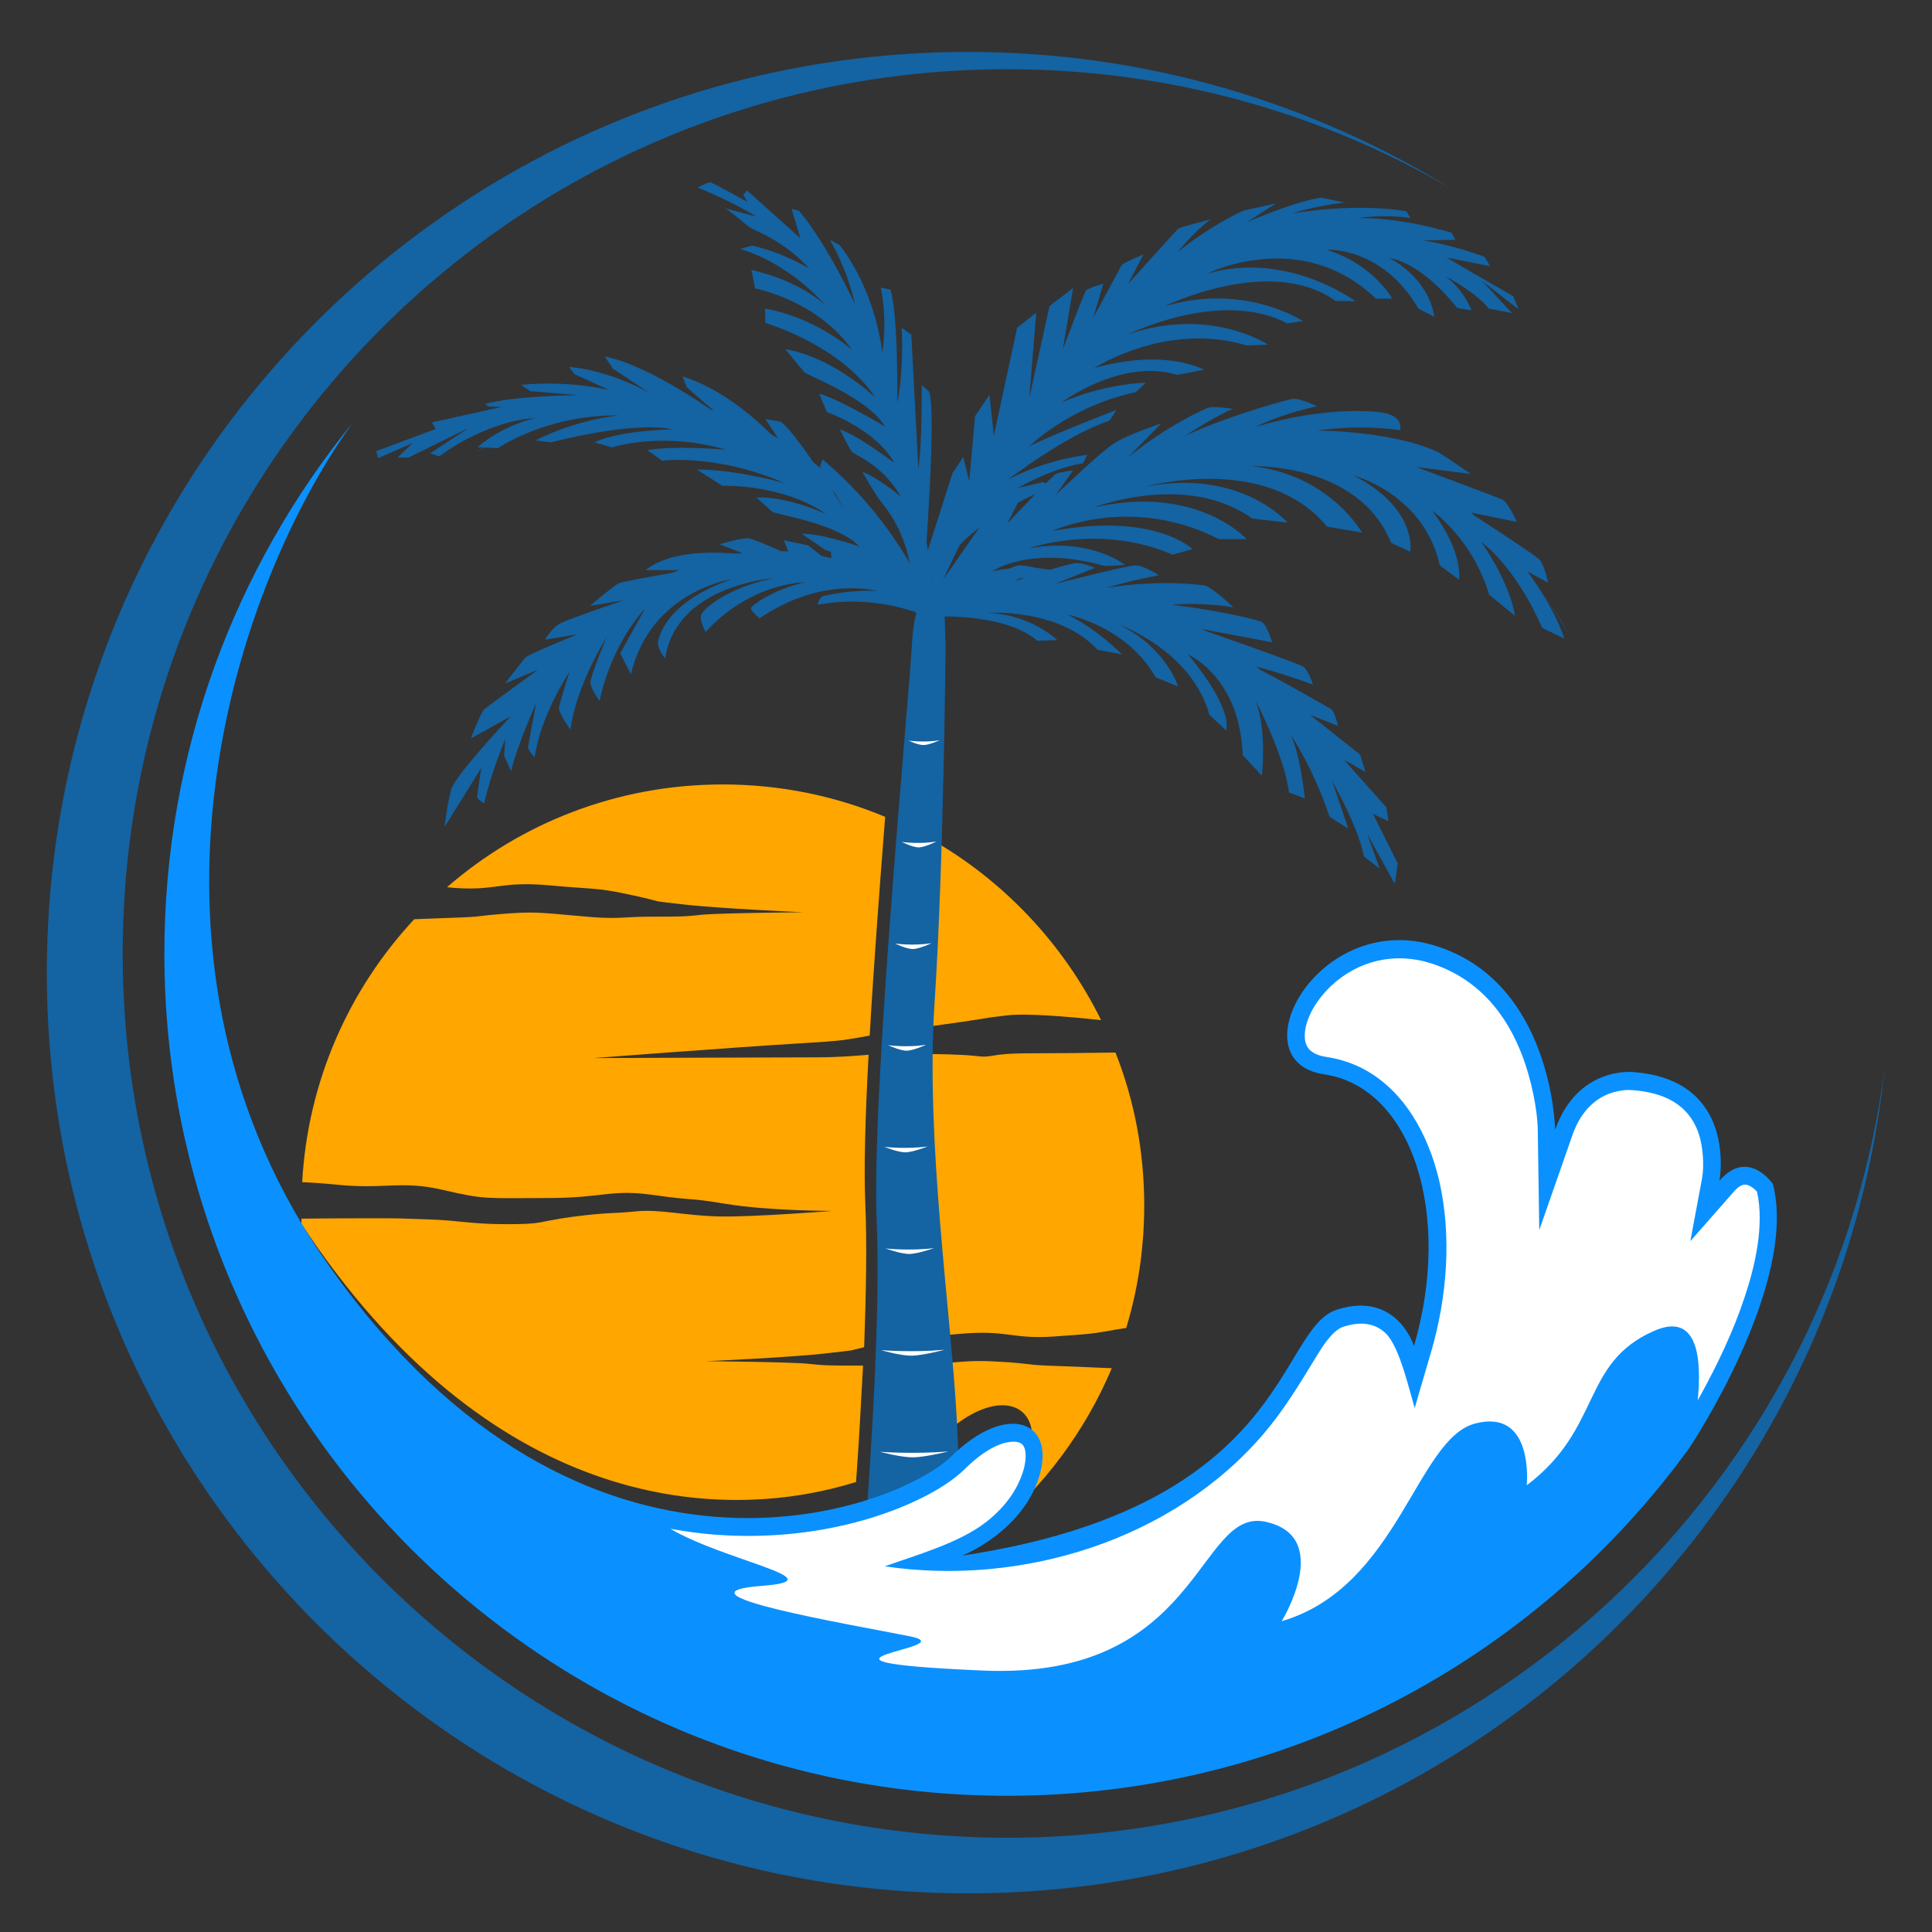 <svg xmlns="http://www.w3.org/2000/svg" xmlns:xlink="http://www.w3.org/1999/xlink" width="500" zoomAndPan="magnify" viewBox="0 0 375 375" height="500" preserveAspectRatio="xMidYMid meet" version="1.0"><rect x="0" y="0" width="375" height="375" fill="#333333" stroke="none"/><defs><clipPath id="cc240b50cf"><path d="M 9 10 L 365.938 10 L 365.938 367.5 L 9 367.5 Z M 9 10 " clip-rule="nonzero"/></clipPath></defs><path fill="#ffa600" d="M 167.949 233.539 C 167.664 226.82 167.949 216.453 168.594 204.73 C 165.875 204.945 162.656 205.23 158.363 205.23 C 150.641 205.23 115.16 205.375 115.16 205.375 C 115.16 205.375 143.199 203.23 155.215 202.516 C 163.801 202.016 163.871 201.871 168.805 201.012 C 169.594 187.359 170.738 172.133 171.812 158.551 C 162.082 154.477 151.426 152.262 140.266 152.262 C 119.812 152.262 101.07 159.766 86.766 172.207 L 88.266 172.348 C 96.492 172.922 97.137 170.988 106.648 171.848 C 116.09 172.707 115.59 172.207 122.816 173.777 C 130.039 175.352 124.961 174.637 132.113 175.492 C 139.266 176.352 155.934 177.066 155.934 177.066 C 155.934 177.066 139.266 177.211 136.117 177.566 C 132.973 177.926 131.543 177.926 126.105 177.926 C 120.668 177.926 120.168 178.566 112.23 177.781 C 104.289 177.066 103.289 176.922 97.137 177.422 C 90.984 177.926 94.992 177.926 83.977 178.281 C 82.688 178.352 81.473 178.352 80.398 178.426 C 67.812 191.934 59.727 209.805 58.656 229.465 C 60.516 229.535 62.59 229.68 64.879 229.895 C 74.676 230.965 77.68 229.035 85.98 230.965 C 94.277 232.895 94.277 232.539 105.934 232.539 C 117.594 232.539 118.379 230.75 126.965 231.965 C 135.547 233.18 132.758 232.324 140.984 233.684 C 149.207 235.039 161.512 235.039 161.512 235.039 C 161.512 235.039 146.277 236.254 139.625 236.113 C 132.973 235.969 128.25 234.684 123.531 235.113 C 118.809 235.613 118.238 235.254 111.086 236.184 C 103.934 237.184 105.648 237.613 98.426 237.613 C 91.199 237.613 89.484 236.898 83.117 236.684 C 76.75 236.469 78.184 236.469 72.816 236.469 C 70.172 236.469 64.02 236.469 58.512 236.543 C 58.512 236.898 58.512 237.184 58.512 237.543 C 59.586 239.188 60.656 240.758 61.801 242.402 C 98.926 294.801 142.27 295.156 166.16 287.652 C 166.66 280.934 167.09 273.07 167.52 265.062 C 167.305 265.062 167.02 265.062 166.805 265.062 C 161.367 265.062 159.938 265.062 156.789 264.707 C 153.645 264.348 136.977 264.207 136.977 264.207 C 136.977 264.207 153.645 263.492 160.797 262.633 C 166.945 261.918 164.016 262.348 167.734 261.488 C 168.09 251.266 168.305 241.332 167.949 233.539 Z M 183.039 264.633 C 183.254 267.492 183.469 270.211 183.613 272.785 C 183.684 274.57 183.754 276.285 183.898 277.859 C 194.199 268.781 202.852 272.641 199.707 283.004 C 196.559 293.227 186.043 297.875 184.828 298.305 C 187.477 297.875 190.051 297.445 192.48 296.945 C 202.566 288.582 210.648 277.789 215.801 265.562 C 214.082 265.492 211.867 265.422 209.004 265.277 C 197.988 264.922 201.996 264.922 195.844 264.418 C 190.266 264.062 188.906 264.062 183.039 264.633 Z M 178.82 204.586 C 178.891 223.102 181.109 242.902 182.539 259.203 C 183.543 259.129 184.758 259.059 186.188 258.914 C 195.629 258.059 196.344 259.988 204.57 259.414 C 212.797 258.844 212.152 258.844 216.656 258.059 C 217.301 257.984 217.875 257.844 218.59 257.773 C 220.879 250.266 222.094 242.262 222.094 233.969 C 222.094 223.531 220.164 213.523 216.516 204.301 C 211.223 204.375 205 204.445 200.062 204.445 C 191.266 204.445 193.27 205.445 189.191 204.945 C 186.473 204.66 182.398 204.586 178.82 204.586 Z M 179.18 191.078 C 178.965 193.793 178.891 196.652 178.82 199.441 C 194.199 197.367 189.262 197.797 195.484 197.082 C 199.133 196.652 207.215 197.297 213.727 198.012 C 206.43 183.215 194.77 170.848 180.465 162.77 C 180.18 172.492 179.75 182.5 179.18 191.078 Z M 179.18 191.078 " fill-opacity="1" fill-rule="evenodd"/><path fill="#1463a3" d="M 166.875 310.457 C 166.875 310.457 171.238 262.203 170.164 237.184 C 169.094 212.164 176.316 137.391 177.031 124.668 C 177.746 111.945 183.184 114.16 183.184 114.16 L 183.543 125.383 C 183.543 125.383 183.184 167.488 181.395 194.723 C 179.605 221.957 184.688 254.984 185.758 276.359 C 186.832 297.805 187.188 309.383 187.188 309.383 C 187.188 309.383 174.816 315.531 166.875 310.457 Z M 166.875 310.457 " fill-opacity="1" fill-rule="evenodd"/><path fill="#1463a3" d="M 179.68 115.875 C 179.68 115.875 224.238 0 293.406 59.047 C 293.406 59.047 266.582 32.523 234.324 48.25 C 202.066 63.977 180.324 118.879 180.324 118.879 Z M 179.68 115.875 " fill-opacity="1" fill-rule="evenodd"/><path fill="#1463a3" d="M 177.82 118.809 C 177.82 118.809 252.922 37.957 304.492 122.953 C 304.492 122.953 260.863 40.961 178.965 120.664 L 178.176 119.594 Z M 177.82 118.809 " fill-opacity="1" fill-rule="evenodd"/><path fill="#1463a3" d="M 180.965 121.738 C 180.965 121.738 150.926 55.328 92.129 87.926 C 111.656 75.559 151.355 64.191 182.684 120.449 L 182.254 121.164 Z M 180.965 121.738 " fill-opacity="1" fill-rule="evenodd"/><path fill="#1463a3" d="M 181.469 118.305 C 181.469 118.305 131.613 74.414 86.836 159.125 C 86.836 159.125 125.391 80.848 179.965 119.734 L 181.254 119.309 Z M 181.469 118.305 " fill-opacity="1" fill-rule="evenodd"/><path fill="#1463a3" d="M 137.477 36.602 C 137.477 36.602 172.598 43.176 178.965 120.738 L 181.609 120.379 C 181.609 120.379 178.176 49.539 137.477 36.602 Z M 137.477 36.602 " fill-opacity="1" fill-rule="evenodd"/><path fill="#1463a3" d="M 178.965 120.738 C 178.965 120.738 238.902 96.574 268.871 167.203 C 268.871 167.203 248.059 97.148 177.82 118.809 L 178.176 119.664 Z M 178.965 120.738 " fill-opacity="1" fill-rule="evenodd"/><path fill="#1463a3" d="M 180.965 112.801 C 180.965 112.801 185.902 101.652 204.141 94.574 L 202.496 93.574 L 197.559 94.715 C 197.559 94.715 204.141 90.855 210.219 89.926 L 211.078 88.281 C 211.078 88.281 203.281 89.07 195.699 93.074 C 195.699 93.074 206.789 84.496 215.371 81.637 L 216.73 79.562 C 216.73 79.562 203.855 84.496 199.777 86.641 C 199.777 86.641 207.719 78.777 220.449 76.129 L 222.379 74.273 C 222.379 74.273 214.156 74.488 206.07 78.133 C 206.07 78.133 217.59 69.41 228.531 72.77 L 233.68 71.77 C 233.68 71.77 226.457 67.551 212.438 71.414 C 212.438 71.414 226.387 62.336 241.977 67.051 L 246.129 66.91 C 246.129 66.91 235.039 59.402 218.945 64.906 C 218.945 64.906 236.898 55.973 249.848 62.762 L 252.922 62.336 C 252.922 62.336 241.551 54.758 225.957 59.477 C 225.957 59.477 246.555 49.324 259.215 58.402 L 263.078 58.473 C 263.078 58.473 249.918 48.609 234.324 53.113 C 234.324 53.113 252.422 43.961 267.086 57.973 L 270.23 57.973 C 270.23 57.973 266.727 51.398 257.5 48.465 C 257.5 48.465 268.301 47.824 275.309 59.902 L 278.387 61.477 C 278.387 61.477 277.887 54.613 269.73 50.109 C 269.73 50.109 275.453 50.539 282.82 59.762 L 285.609 60.262 C 285.609 60.262 284.324 56.402 280.531 53.613 C 280.531 53.613 286.469 56.688 288.973 59.902 L 293.477 60.762 L 287.613 54.473 L 294.766 60.047 L 293.691 57.473 L 280.676 49.969 L 289.258 51.684 L 288.113 49.824 C 288.113 49.824 281.531 47.395 276.238 46.68 L 282.461 46.535 L 281.746 45.18 C 281.746 45.18 272.594 42.246 263.723 42.32 C 263.723 42.32 268.371 41.531 273.734 42.32 L 273.02 41.031 C 273.02 41.031 264.652 39.246 250.992 41.391 C 250.992 41.391 254.852 40.031 260.934 39.316 L 256.57 38.387 C 256.57 38.387 253.281 38.387 242.051 43.105 L 247.699 39.461 L 241.336 40.891 C 241.336 40.891 235.754 43.246 228.602 48.895 C 228.602 48.895 231.965 44.75 234.969 42.605 C 234.969 42.605 229.031 44.035 228.602 44.465 C 228.172 44.891 218.945 55.113 218.945 55.113 L 221.949 49.395 C 221.949 49.395 217.875 51.039 217.66 51.539 C 217.445 52.039 212.223 61.621 212.223 61.621 L 214.156 55.043 C 214.156 55.043 211.223 55.902 210.793 56.402 C 210.363 56.973 206.285 67.84 206.285 67.84 L 208.289 55.902 L 203.711 59.402 L 199.777 77.273 L 201.137 60.691 L 197.418 63.621 L 192.91 84.566 L 192.055 76.633 L 189.262 80.777 L 188.117 93.43 L 186.973 88.711 L 184.898 91.785 L 179.465 108.801 Z M 180.965 112.801 " fill-opacity="1" fill-rule="evenodd"/><path fill="#1463a3" d="M 180.68 117.949 C 180.68 117.949 175.746 102.793 159.652 89.141 L 159.152 90.641 L 163.871 98.863 C 163.871 98.863 154.43 83.707 151.496 81.848 L 148.566 81.348 L 152.57 87.426 C 152.57 87.426 143.699 76.559 132.473 73.059 L 133.328 75.203 L 139.84 80.848 C 139.84 80.848 126.676 71.055 117.379 69.195 L 118.953 71.555 L 126.176 76.344 C 126.176 76.344 119.023 72.055 110.441 71.199 L 111.512 72.629 L 118.238 75.703 C 118.238 75.703 110.582 73.773 101.141 74.699 L 102.93 75.918 L 112.23 76.703 C 112.23 76.703 99.996 76.773 94.062 78.418 L 94.918 78.918 L 97.352 78.988 L 83.832 81.992 L 84.547 83.277 L 73.031 87.566 L 73.391 88.926 L 80.113 85.996 L 77.18 88.785 L 79.184 88.855 L 90.984 83.066 L 83.477 87.996 L 85.262 88.57 C 85.262 88.57 93.988 81.777 104.004 81.133 C 104.004 81.133 97.996 82.277 92.703 86.781 L 96.637 86.996 C 96.637 86.996 106.008 80.492 120.023 80.633 C 120.023 80.633 111.871 81.422 103.934 85.496 L 107.008 85.852 C 107.008 85.852 122.742 81.637 130.609 83.352 C 130.609 83.352 120.668 83.422 115.375 85.852 L 118.738 86.852 C 118.738 86.852 128.465 83.637 140.84 87.281 C 140.84 87.281 131.543 86.426 125.605 87.355 L 128.535 89.426 C 128.535 89.426 138.98 87.996 152.355 93.789 C 152.355 93.789 142.629 91.07 135.262 91.141 L 140.195 94.289 C 140.195 94.289 151.855 93.859 160.367 99.793 C 160.367 99.793 152.926 96.289 146.848 96.574 C 146.848 96.574 149.422 98.934 149.922 99.363 C 150.426 99.793 162.797 101.652 166.805 106.082 C 166.805 106.082 159.793 103.582 155.574 103.582 C 155.574 103.582 159.578 106.297 160.152 106.727 C 160.723 107.156 171.812 109.086 177.031 116.59 L 178.461 117.734 L 180.395 118.379 Z M 180.68 117.949 " fill-opacity="1" fill-rule="evenodd"/><path fill="#1463a3" d="M 179.18 114.375 C 179.18 114.375 182.039 78.562 180.25 75.918 L 178.891 74.699 C 178.891 74.699 179.035 85.996 178.25 90.93 L 176.891 64.98 L 175.031 63.621 C 175.031 63.621 175.457 71.84 174.172 78.133 C 174.172 78.133 174.387 60.906 172.812 56.188 L 170.953 55.828 C 170.953 55.828 172.312 61.406 171.238 68.48 C 171.238 68.48 170.309 57.188 163.012 47.609 L 161.082 46.535 C 161.082 46.535 164.371 51.969 165.945 59.047 C 165.945 59.047 160.508 47.25 155.074 40.891 L 153.645 40.531 L 155.359 46.25 L 144.988 36.957 L 144.273 37.816 L 145.059 39.172 C 145.059 39.172 138.191 35.383 137.836 35.383 C 137.406 35.383 135.402 36.387 135.402 36.387 C 135.402 36.387 142.129 39.102 146.777 42.031 C 146.777 42.031 139.766 40.176 140.555 40.387 C 141.41 40.602 144.844 43.676 145.559 44.176 C 146.277 44.676 152.07 46.609 157.078 52.113 C 157.078 52.113 151.711 48.895 145.988 47.68 L 143.629 48.324 C 143.629 48.324 152.285 50.395 160.293 59.332 C 160.293 59.332 155.504 54.543 145.848 52.398 L 146.562 55.973 C 146.562 55.973 158.723 58.332 165.375 67.91 C 165.375 67.91 158.363 61.621 148.492 59.902 L 148.566 62.691 C 148.566 62.691 163.086 66.91 169.879 77.133 C 169.879 77.133 161.727 69.34 152.426 67.766 C 152.426 67.766 155.504 71.555 156.074 72.199 C 156.648 72.914 168.52 77.203 171.738 82.777 C 171.738 82.777 162.941 77.488 159.008 76.418 L 160.508 79.992 C 160.508 79.992 169.949 83.277 173.598 89.855 C 173.598 89.855 166.305 84.352 163.012 83.352 C 163.012 83.352 164.871 87.141 165.375 87.711 C 165.875 88.355 171.238 90.07 174.887 96.434 C 174.887 96.434 170.453 92.715 167.375 91.57 C 167.375 91.57 169.738 95.719 170.668 96.934 C 171.598 98.219 176.176 103.008 177.031 112.516 L 178.176 112.875 Z M 179.18 114.375 " fill-opacity="1" fill-rule="evenodd"/><path fill="#1463a3" d="M 181.824 118.02 C 181.824 118.02 188.547 111.23 202.996 112.301 L 206.93 111.73 C 206.93 111.73 202.352 108.871 192.625 110.871 C 192.625 110.871 200.062 105.727 214.441 109.871 L 218.375 109.656 C 218.375 109.656 211.578 104.223 199.707 106.441 C 199.707 106.441 213.367 101.508 227.602 107.656 L 231.465 106.582 C 231.465 106.582 224.168 99.363 204.211 103.082 C 204.211 103.082 219.449 95.859 236.613 104.652 L 241.977 104.652 C 241.977 104.652 232.395 93.93 212.293 98.504 C 212.293 98.504 230.32 91.5 243.051 100.648 L 249.918 101.438 C 249.918 101.438 240.762 90.785 222.164 94.504 C 222.164 94.504 245.77 87.781 257.57 102.223 L 264.367 103.367 C 264.367 103.367 258.07 92.145 243.051 90.5 C 243.051 90.5 263.652 89.711 270.016 105.367 L 273.738 107.082 C 273.738 107.082 275.238 98.719 262.723 92.285 C 262.723 92.285 276.383 95.859 279.457 109.727 L 283.18 112.516 C 283.18 112.516 284.25 107.656 278.027 99.148 C 278.027 99.148 285.824 104.582 289.043 115.445 L 294.051 119.523 C 294.051 119.523 293.406 113.73 287.543 105.227 C 287.543 105.227 293.977 109.656 299.344 121.879 L 303.633 123.953 C 303.633 123.953 302.133 118.594 296.48 110.945 L 300.488 113.09 C 300.488 113.09 299.773 109.727 298.914 108.727 C 297.984 107.656 285.18 99.434 285.18 99.434 L 294.406 101.293 C 294.406 101.293 292.691 97.363 291.547 96.934 C 290.402 96.434 274.879 90.641 274.879 90.641 L 285.465 92 C 285.465 92 281.176 88.996 279.531 87.996 C 277.887 86.996 270.16 83.852 255.781 83.566 C 255.781 83.566 263.148 82.277 271.734 83.492 C 271.734 83.492 272.664 80.707 268.156 80.062 C 263.723 79.418 254.352 79.633 243.766 82.852 C 243.766 82.852 247.699 80.633 255.641 78.848 C 255.641 78.848 252.137 77.203 250.918 77.418 C 249.703 77.633 239.402 80.348 230.035 84.566 C 230.035 84.566 235.969 80.707 239.332 79.348 C 239.332 79.348 235.828 78.848 234.824 79.062 C 233.754 79.277 225.887 83.066 218.945 88.785 L 225.383 82.207 C 225.383 82.207 218.945 84.281 216.23 86.066 C 213.512 87.781 204.926 96.074 204.926 96.074 L 208.289 91.285 C 208.289 91.285 205.645 91.645 204.926 92 C 204.211 92.359 195.484 101.652 195.484 101.652 L 198.488 95.859 C 198.488 95.859 193.41 97.789 192.984 98.363 C 192.195 99.219 180.75 115.875 180.75 115.875 Z M 181.824 118.02 " fill-opacity="1" fill-rule="evenodd"/><path fill="#1463a3" d="M 179.965 119.734 C 179.965 119.734 194.629 118.594 201.352 124.383 L 205.215 124.238 C 205.215 124.238 200.207 119.309 191.766 118.949 C 191.766 118.949 205.57 118.02 213.012 126.098 L 217.801 127.027 C 217.801 127.027 212.652 121.879 207.215 119.309 C 207.215 119.309 218.59 121.453 224.312 131.461 L 228.676 133.246 C 228.676 133.246 226.312 125.598 217.16 121.238 C 217.16 121.238 231.25 126.168 234.754 138.75 L 237.973 141.754 C 237.973 141.754 239.762 138.105 230.605 127.027 C 230.605 127.027 240.691 131.387 241.191 146.543 L 244.91 150.547 C 244.91 150.547 245.984 142.254 243.766 136.105 C 243.766 136.105 249.273 146.613 250.203 153.832 L 253.281 154.977 C 253.281 154.977 252.277 145.328 250.277 142.254 C 250.277 142.254 254.711 148.543 258.07 158.551 L 261.719 160.84 L 258.574 151.617 C 258.574 151.617 263.652 160.48 264.723 166.199 L 267.801 168.633 L 265.367 161.84 L 270.73 171.562 L 271.305 167.629 L 266.512 157.98 L 269.516 159.41 L 269.086 156.691 L 260.863 147.473 L 265.012 149.832 L 264.008 146.473 L 254.281 138.75 L 259.719 140.895 C 259.719 140.895 259 138.035 258.43 137.68 C 257.859 137.32 248.273 131.816 242.695 129.027 C 242.695 129.027 250.203 131.102 254.852 132.891 C 254.852 132.891 254.066 130.172 252.922 129.387 C 251.707 128.602 232.535 121.953 232.535 121.953 L 246.914 124.668 C 246.914 124.668 245.914 121.238 244.91 120.738 C 243.84 120.238 237.113 118.594 227.531 117.379 C 227.531 117.379 232.609 116.805 239.402 117.879 C 239.402 117.879 234.969 113.66 233.609 113.59 C 232.25 113.516 225.672 112.445 214.727 114.09 C 214.727 114.09 219.734 112.586 224.957 111.66 C 224.957 111.66 221.949 109.727 220.449 109.727 C 218.945 109.727 204.855 113.301 204.855 113.301 L 212.508 110.23 C 212.508 110.23 210.648 109.301 208.934 109.301 C 207.289 109.301 196.918 112.801 196.918 112.801 L 201.352 110.301 C 201.352 110.301 199.348 109.727 197.773 109.727 C 196.273 109.727 179.895 118.234 179.895 118.234 Z M 179.965 119.734 " fill-opacity="1" fill-rule="evenodd"/><path fill="#1463a3" d="M 179.965 119.734 C 179.965 119.734 170.738 115.16 158.723 117.379 C 158.723 117.379 158.938 116.02 159.723 115.734 C 160.508 115.445 166.016 114.375 170.309 114.73 C 170.309 114.73 159.652 111.66 147.422 120.023 C 147.422 120.023 145.559 118.449 145.773 117.949 C 145.988 117.449 150.352 114.305 156.289 113.016 C 156.289 113.016 145.703 113.016 136.977 122.668 C 136.977 122.668 135.691 120.594 136.117 119.309 C 136.547 118.02 141.84 113.805 150.281 112.23 C 150.281 112.23 131.254 113.445 129.109 127.812 C 129.109 127.812 127.395 125.812 127.75 124.383 C 128.109 123.023 129.754 116.664 141.984 112.445 C 141.984 112.445 126.32 114.66 122.457 130.887 L 120.383 126.812 L 125.176 118.164 C 125.176 118.164 118.809 124.668 116.379 136.035 C 116.379 136.035 114.59 133.676 114.59 132.461 C 114.59 131.246 117.738 123.668 117.738 123.668 C 117.738 123.668 111.801 133.102 110.727 141.609 C 110.727 141.609 108.297 138.32 108.508 137.25 C 108.723 136.105 110.512 130.457 110.512 130.457 C 110.512 130.457 104.934 138.75 103.789 146.973 C 103.789 146.973 102.43 145.758 102.5 144.898 C 102.645 143.969 104.074 136.465 104.074 136.465 C 104.074 136.465 100.285 144.898 99.211 149.688 L 97.852 146.684 L 98.066 143.469 C 98.066 143.469 95.348 149.902 93.988 155.906 C 93.988 155.906 92.629 155.262 92.629 154.621 C 92.629 153.977 93.418 149.043 93.418 149.043 L 86.266 160.555 C 86.266 160.555 86.836 155.836 87.625 153.117 C 88.41 150.402 99.141 139.035 99.141 139.035 L 91.414 143.324 C 91.414 143.324 93.273 138.25 94.062 137.605 C 94.848 136.965 104.359 130.031 104.359 130.031 L 97.996 132.676 C 97.996 132.676 101.43 128.312 101.93 127.672 C 102.43 127.027 112.156 123.098 112.156 123.098 L 105.793 124.168 C 105.793 124.168 107.008 122.023 108.582 121.094 C 110.156 120.164 121.098 116.52 121.098 116.52 L 114.52 117.59 C 114.52 117.59 119.238 113.59 120.098 113.23 C 120.957 112.801 133.402 110.656 133.402 110.656 L 125.316 110.656 C 125.316 110.656 127.68 108.371 133.543 107.582 C 139.41 106.797 145.059 107.727 145.059 107.727 L 139.695 105.652 C 139.695 105.652 143.914 104.297 145.418 104.512 C 146.848 104.797 153.285 107.727 153.285 107.727 L 152.141 104.867 L 156.863 105.867 L 161.438 109.441 L 161.227 106.441 C 161.227 106.441 165.445 106.797 166.305 107.156 C 167.16 107.512 179.965 117.379 179.965 117.379 Z M 179.965 119.734 " fill-opacity="1" fill-rule="evenodd"/><path fill="#0a91ff" d="M 327.883 281.074 C 327.883 281.074 349.125 249.336 344.117 229.82 C 344.117 229.82 339.328 222.746 333.746 229.18 C 333.746 229.18 337.395 209.59 317.012 208.09 C 317.012 208.09 306.211 206.875 301.848 219.312 C 301.848 219.312 301.418 190.648 278.602 183.57 C 255.781 176.496 239.977 206.016 257 208.52 C 274.023 211.02 281.961 235.539 274.453 261.273 C 274.453 261.273 271.16 250.48 259.504 254.199 C 247.844 257.914 250.348 292.371 186.762 301.949 C 186.762 301.949 198.418 297.375 201.707 286.578 C 205 275.785 195.484 272.07 184.688 282.648 C 173.887 293.227 113.445 315.676 64.02 245.906 C 22.535 187.359 43.992 116.234 68.383 82.137 C 45.566 110.23 31.906 146.043 31.906 185.074 C 31.906 275.355 105.148 348.559 195.484 348.559 C 249.918 348.559 298.199 321.965 327.883 281.074 Z M 327.883 281.074 " fill-opacity="1" fill-rule="evenodd"/><path fill="#ffffff" d="M 321.016 258.344 C 329.672 254.484 330.312 263.992 329.527 271.781 C 329.742 271.426 329.887 271.141 330.098 270.781 C 333.391 264.777 336.465 258.344 338.609 251.84 C 340.684 245.691 342.473 237.828 341.043 231.324 C 340.613 230.824 339.969 230.32 339.469 230.109 C 338.184 229.535 337.18 230.535 336.395 231.465 L 328.098 240.902 L 330.387 228.605 C 330.816 226.031 330.527 222.531 329.742 220.102 C 327.738 214.168 322.73 212.023 316.797 211.594 L 316.652 211.594 C 315.223 211.449 313.363 211.879 312.074 212.379 C 308.5 213.879 306.352 216.953 305.137 220.527 L 298.77 238.758 L 298.484 219.457 C 298.414 215.023 297.125 209.379 295.625 205.301 C 292.406 196.582 286.684 189.789 277.598 186.93 C 270.66 184.785 263.652 186.43 258.359 191.363 C 256.426 193.223 254.641 195.582 253.781 198.152 C 253.281 199.656 252.922 201.656 253.707 203.086 C 254.426 204.445 256.07 204.945 257.5 205.16 C 259.859 205.516 262.148 206.23 264.293 207.305 C 272.594 211.523 277.242 220.312 279.316 229.035 C 281.82 239.828 280.891 251.695 277.812 262.273 L 274.594 273.285 C 273.449 269.496 271.66 261.488 269.016 258.844 C 266.656 256.555 263.652 256.555 260.648 257.559 C 258.5 258.273 256.285 261.988 255.211 263.777 C 252.062 268.922 249.273 273.57 245.34 278.215 C 227.672 298.945 198.348 307.953 171.738 304.023 C 177.746 301.879 186.043 299.52 191.195 295.586 C 194.555 293.012 197.273 289.727 198.562 285.652 C 198.992 284.363 199.562 281.363 198.348 280.289 C 197.488 279.574 195.914 279.859 194.984 280.074 C 192.125 280.859 189.336 283.078 187.262 285.148 C 182.898 289.438 175.172 292.727 169.449 294.516 C 159.578 297.59 149.066 298.66 138.766 297.875 C 135.832 297.66 132.898 297.23 130.109 296.73 C 140.625 302.949 162.727 306.668 147.922 307.812 C 129.039 309.242 165.16 315.316 176.602 317.605 C 188.047 319.891 148.352 322.395 190.766 324.254 C 233.18 326.109 232.324 292.512 245.625 295.371 C 258.93 298.23 248.773 314.672 248.773 314.672 C 271.449 308.023 274.953 279.145 286.398 276.285 C 297.84 273.355 296.34 288.297 296.34 288.297 C 311 277.215 306.852 264.562 321.016 258.344 Z M 321.016 258.344 " fill-opacity="1" fill-rule="evenodd"/><g clip-path="url(#cc240b50cf)"><path fill="#1463a3" d="M 23.82 185.074 C 23.82 90.285 100.641 13.438 195.484 13.438 C 227.031 13.438 256.57 21.945 281.891 36.742 C 254.641 19.871 222.379 10.078 187.902 10.078 C 89.125 10.078 9.086 90.07 9.086 188.789 C 9.086 287.508 89.125 367.5 187.902 367.5 C 280.387 367.5 356.422 297.375 365.793 207.445 C 354.848 291.656 282.75 356.707 195.559 356.707 C 100.641 356.633 23.82 279.859 23.82 185.074 Z M 23.82 185.074 " fill-opacity="1" fill-rule="evenodd"/></g><path fill="#ffffff" d="M 170.809 281.789 C 170.809 281.789 177.316 282.289 184.113 281.719 C 184.113 281.719 179.82 282.793 177.391 282.863 C 174.957 282.934 170.809 281.789 170.809 281.789 Z M 170.809 281.789 " fill-opacity="1" fill-rule="evenodd"/><path fill="#ffffff" d="M 171.023 262.062 C 171.023 262.062 177.031 262.562 183.328 261.988 C 183.328 261.988 179.32 263.062 177.105 263.133 C 174.887 263.203 171.023 262.062 171.023 262.062 Z M 171.023 262.062 " fill-opacity="1" fill-rule="evenodd"/><path fill="#ffffff" d="M 171.883 242.332 C 171.883 242.332 176.531 242.832 181.324 242.262 C 181.324 242.262 178.25 243.332 176.531 243.402 C 174.887 243.402 171.883 242.332 171.883 242.332 Z M 171.883 242.332 " fill-opacity="1" fill-rule="evenodd"/><path fill="#ffffff" d="M 171.668 222.602 C 171.668 222.602 175.746 223.102 180.035 222.531 C 180.035 222.531 177.316 223.602 175.816 223.676 C 174.242 223.676 171.668 222.602 171.668 222.602 Z M 171.668 222.602 " fill-opacity="1" fill-rule="evenodd"/><path fill="#ffffff" d="M 172.383 202.871 C 172.383 202.871 175.961 203.371 179.75 202.801 C 179.75 202.801 177.391 203.871 176.031 203.945 C 174.672 203.945 172.383 202.871 172.383 202.871 Z M 172.383 202.871 " fill-opacity="1" fill-rule="evenodd"/><path fill="#ffffff" d="M 173.742 183.141 C 173.742 183.141 177.176 183.645 180.824 183.07 C 180.824 183.07 178.535 184.145 177.246 184.215 C 175.887 184.215 173.742 183.141 173.742 183.141 Z M 173.742 183.141 " fill-opacity="1" fill-rule="evenodd"/><path fill="#ffffff" d="M 175.031 163.414 C 175.031 163.414 178.32 163.914 181.754 163.34 C 181.754 163.34 179.605 164.414 178.391 164.484 C 177.105 164.484 175.031 163.414 175.031 163.414 Z M 175.031 163.414 " fill-opacity="1" fill-rule="evenodd"/><path fill="#ffffff" d="M 176.387 143.754 C 176.387 143.754 179.32 144.184 182.398 143.684 C 182.398 143.684 180.465 144.539 179.391 144.613 C 178.25 144.684 176.387 143.754 176.387 143.754 Z M 176.387 143.754 " fill-opacity="1" fill-rule="evenodd"/></svg>